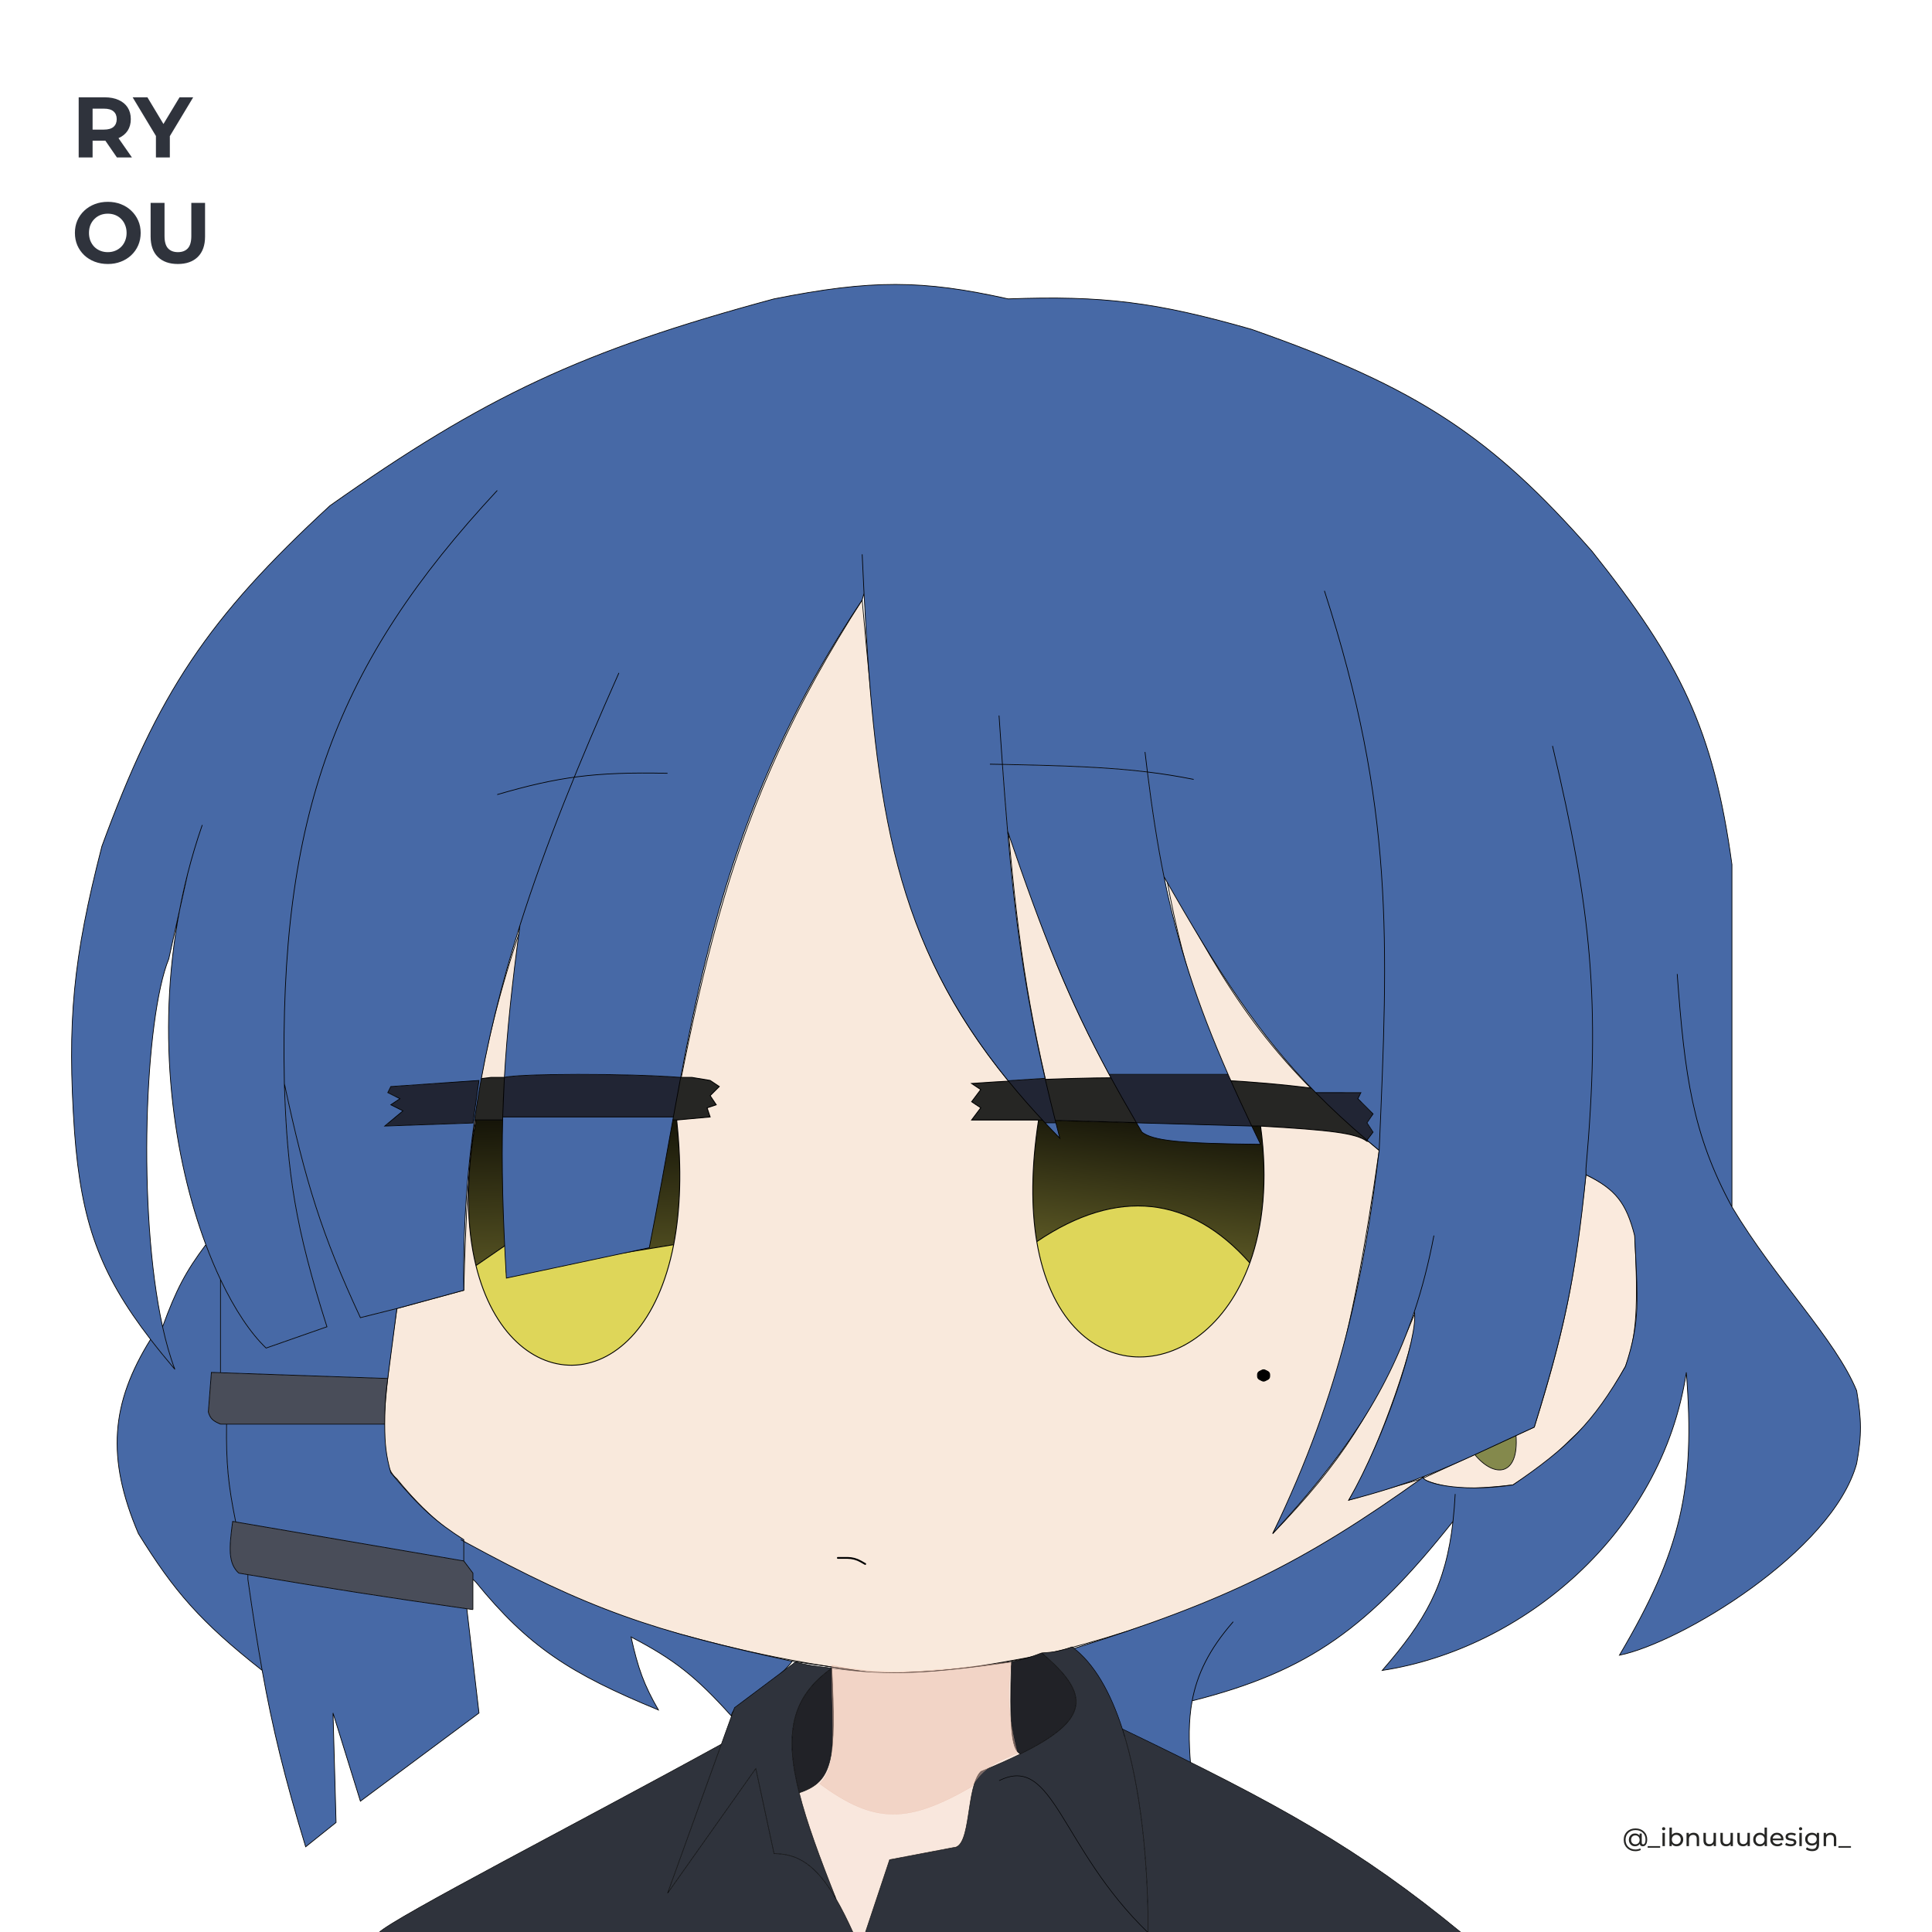 <svg width="1080" height="1080" viewBox="0 0 1080 1080" fill="none" xmlns="http://www.w3.org/2000/svg">
<rect x="0" y="0" width="1080" height="1080" fill="#808080" stroke="none"/>
<g clip-path="url(#clip0_303_38)">
<rect width="1080" height="1080" fill="white"/>
<path d="M43.984 88V54.4H58.528C61.536 54.4 64.128 54.896 66.304 55.888C68.48 56.848 70.16 58.24 71.344 60.064C72.528 61.888 73.12 64.064 73.12 66.592C73.12 69.088 72.528 71.248 71.344 73.072C70.16 74.864 68.48 76.24 66.304 77.2C64.128 78.16 61.536 78.64 58.528 78.64H48.304L51.76 75.232V88H43.984ZM65.344 88L56.944 75.808H65.248L73.744 88H65.344ZM51.76 76.096L48.304 72.448H58.096C60.496 72.448 62.288 71.936 63.472 70.912C64.656 69.856 65.248 68.416 65.248 66.592C65.248 64.736 64.656 63.296 63.472 62.272C62.288 61.248 60.496 60.736 58.096 60.736H48.304L51.76 57.04V76.096ZM87.164 88V74.272L88.94 78.976L74.156 54.4H82.412L93.74 73.264H88.988L100.364 54.4H107.996L93.212 78.976L94.94 74.272V88H87.164ZM60.304 147.576C57.648 147.576 55.184 147.144 52.912 146.28C50.672 145.416 48.72 144.2 47.056 142.632C45.424 141.064 44.144 139.224 43.216 137.112C42.32 135 41.872 132.696 41.872 130.2C41.872 127.704 42.32 125.4 43.216 123.288C44.144 121.176 45.44 119.336 47.104 117.768C48.768 116.2 50.72 114.984 52.96 114.12C55.2 113.256 57.632 112.824 60.256 112.824C62.912 112.824 65.344 113.256 67.552 114.12C69.792 114.984 71.728 116.2 73.36 117.768C75.024 119.336 76.32 121.176 77.248 123.288C78.176 125.368 78.64 127.672 78.64 130.2C78.64 132.696 78.176 135.016 77.248 137.16C76.32 139.272 75.024 141.112 73.36 142.68C71.728 144.216 69.792 145.416 67.552 146.28C65.344 147.144 62.928 147.576 60.304 147.576ZM60.256 140.952C61.76 140.952 63.136 140.696 64.384 140.184C65.664 139.672 66.784 138.936 67.744 137.976C68.704 137.016 69.44 135.88 69.952 134.568C70.496 133.256 70.768 131.8 70.768 130.2C70.768 128.6 70.496 127.144 69.952 125.832C69.44 124.52 68.704 123.384 67.744 122.424C66.816 121.464 65.712 120.728 64.432 120.216C63.152 119.704 61.76 119.448 60.256 119.448C58.752 119.448 57.36 119.704 56.08 120.216C54.832 120.728 53.728 121.464 52.768 122.424C51.808 123.384 51.056 124.52 50.512 125.832C50 127.144 49.744 128.6 49.744 130.2C49.744 131.768 50 133.224 50.512 134.568C51.056 135.88 51.792 137.016 52.72 137.976C53.68 138.936 54.8 139.672 56.08 140.184C57.36 140.696 58.752 140.952 60.256 140.952ZM99.412 147.576C94.644 147.576 90.916 146.248 88.228 143.592C85.54 140.936 84.196 137.144 84.196 132.216V113.4H91.972V131.928C91.972 135.128 92.628 137.432 93.94 138.84C95.252 140.248 97.092 140.952 99.46 140.952C101.828 140.952 103.668 140.248 104.98 138.84C106.292 137.432 106.948 135.128 106.948 131.928V113.4H114.628V132.216C114.628 137.144 113.284 140.936 110.596 143.592C107.908 146.248 104.18 147.576 99.412 147.576Z" fill="#2F333C"/>
<path fill-rule="evenodd" clip-rule="evenodd" d="M824.364 813.08C835.564 826.68 849.164 824.98 847.464 802.466L824.364 813.08Z" fill="#84894C"/>
<path d="M886.564 656.679C880.712 708.434 877.099 735.9 857.664 797.78L847.464 802.466C849.164 824.98 835.564 826.68 824.364 813.08L794.764 826.68C809.706 832.959 821.81 832.771 845.764 830.08C860.433 820.845 867.525 815.267 878.064 804.58C891.73 792.198 898.24 782.871 908.665 763.779C915.031 747.483 915.827 730.159 913.765 688.979C908.925 672.096 903.518 664.618 886.564 656.679Z" fill="#FAEADD"/>
<path d="M221.862 731.479C212.084 798.568 212.365 818.55 221.862 826.68C251.865 863.84 285.456 881.041 361.262 908.28C411.975 922.526 440.294 928.913 490.463 935.48C551.479 934.387 590.653 926.605 670.664 898.08C719.999 875.862 747.221 860.554 794.764 826.68L753.964 838.58C770.504 812.627 794.217 742.499 791.364 733.179C767.544 789.995 750.084 817.211 711.464 857.28C740.611 800.71 754.73 757.196 770.964 643.079C708.317 591.093 686.908 555.363 651.964 490.078C662.97 550.042 676.031 582.552 704.664 639.679C664.135 640.054 648.496 638.798 638.364 632.879C600.326 568.332 585.726 530.739 563.563 462.878C569.684 533.533 575.99 571.504 592.463 636.279C500.663 542.779 493.863 469.678 481.963 335.378C405.463 454.378 391.862 541.079 362.962 697.479L283.062 714.479C277.27 637.477 281.635 594.297 291.562 517.278C265.841 594.487 261.331 639.634 259.262 721.279L221.862 731.479Z" fill="#F9E9DC"/>
<path d="M794.764 826.68C747.221 860.554 719.999 875.862 670.664 898.08C590.653 926.605 551.479 934.387 490.463 935.48C440.294 928.913 411.975 922.526 361.262 908.28C285.456 881.041 251.865 863.84 221.862 826.68C212.365 818.55 212.084 798.568 221.862 731.479L259.262 721.279C261.331 639.634 265.841 594.487 291.562 517.278C281.635 594.297 277.27 637.477 283.062 714.479L362.962 697.479C391.862 541.079 405.463 454.378 481.963 335.378C493.863 469.678 500.663 542.779 592.463 636.279C575.99 571.504 569.684 533.533 563.563 462.878C585.726 530.739 600.326 568.332 638.364 632.879C648.496 638.798 664.135 640.054 704.664 639.679C676.031 582.552 662.97 550.042 651.964 490.078C686.908 555.363 708.317 591.093 770.964 643.079C754.73 757.196 740.611 800.71 711.464 857.28C750.084 817.211 767.544 789.995 791.364 733.179C794.217 742.499 770.504 812.627 753.964 838.58L794.764 826.68ZM794.764 826.68C809.706 832.959 821.81 832.771 845.764 830.08C860.433 820.845 867.525 815.267 878.064 804.58C891.73 792.198 898.24 782.871 908.665 763.779C915.031 747.483 915.827 730.159 913.765 688.979C908.925 672.096 903.518 664.618 886.564 656.679C880.712 708.434 877.099 735.9 857.664 797.78L847.464 802.466M794.764 826.68L824.364 813.08M824.364 813.08C835.564 826.68 849.164 824.98 847.464 802.466M824.364 813.08L847.464 802.466" stroke="black" stroke-width="0.4"/>
<path d="M378.262 626.079H266.062C260.047 659.001 260.87 686.206 266.062 707.462L283.062 695.779V711.079L376.584 695.779C380.277 676.714 381.229 653.517 378.262 626.079Z" fill="url(#paint0_linear_303_38)"/>
<path d="M283.062 695.779L266.062 707.462C284.696 783.758 359.607 783.417 376.584 695.779L283.062 711.079V695.779Z" fill="#DED659"/>
<path d="M266.062 626.079H378.262L396.962 624.379L395.262 619.279L400.362 617.579L396.962 612.479L402.062 607.379L396.962 603.979L386.762 602.279H352.762H274.562L233.762 607.379L220.162 609.079L221.862 614.179L216.762 617.579L221.862 619.279L215.062 627.779L266.062 626.079Z" fill="url(#paint1_linear_303_38)"/>
<path d="M378.262 626.079H266.062M378.262 626.079C381.229 653.517 380.277 676.714 376.584 695.779M378.262 626.079L396.962 624.379L395.262 619.279L400.362 617.579L396.962 612.479L402.062 607.379L396.962 603.979L386.762 602.279H352.762H274.562L233.762 607.379L220.162 609.079L221.862 614.179L216.762 617.579L221.862 619.279L215.062 627.779L266.062 626.079M266.062 626.079C260.047 659.001 260.87 686.206 266.062 707.462M266.062 707.462L283.062 695.779V711.079L376.584 695.779M266.062 707.462C284.696 783.758 359.607 783.417 376.584 695.779" stroke="black" stroke-width="0.5"/>
<path d="M579.573 694.079C593.92 779.453 673.099 776.56 698.648 705.979C665.563 668.579 624.763 663.479 579.573 694.079Z" fill="#DED659"/>
<path d="M704.663 629.479L580.563 626.079C576.4 653.015 576.47 675.612 579.573 694.079C624.763 663.479 665.563 668.579 698.648 705.979C705.94 685.834 708.864 660.174 704.663 629.479Z" fill="url(#paint2_linear_303_38)"/>
<path d="M580.563 626.079L704.663 629.479C743.076 631.672 758.059 633.388 764.163 637.979H772.664L760.763 629.479L767.564 622.679L760.763 617.579V612.479C694.463 600.579 614.563 600.579 543.163 605.679L548.263 609.079L543.163 615.879L548.263 619.279L543.163 626.079H580.563Z" fill="#262624"/>
<path d="M702.963 768.416C702.963 767.658 703.391 766.965 704.069 766.627L705.469 765.927C706.032 765.645 706.695 765.645 707.258 765.927L708.658 766.627C709.335 766.965 709.763 767.658 709.763 768.416V769.343C709.763 770.101 709.335 770.793 708.658 771.132L707.258 771.832C706.695 772.114 706.032 772.114 705.469 771.832L704.069 771.132C703.391 770.793 702.963 770.101 702.963 769.343V768.416Z" fill="black"/>
<path d="M580.563 626.079L704.663 629.479M580.563 626.079C576.4 653.015 576.47 675.612 579.573 694.079M580.563 626.079H543.163L548.263 619.279L543.163 615.879L548.263 609.079L543.163 605.679C614.563 600.579 694.463 600.579 760.763 612.479V617.579L767.564 622.679L760.763 629.479L772.664 637.979H764.163C758.059 633.388 743.076 631.672 704.663 629.479M704.663 629.479C708.864 660.174 705.94 685.834 698.648 705.979M579.573 694.079C593.92 779.453 673.099 776.56 698.648 705.979M579.573 694.079C624.763 663.479 665.563 668.579 698.648 705.979M704.069 771.132L705.469 771.832C706.032 772.114 706.695 772.114 707.258 771.832L708.658 771.132C709.335 770.793 709.763 770.101 709.763 769.343V768.416C709.763 767.658 709.335 766.965 708.658 766.627L707.258 765.927C706.695 765.645 706.032 765.645 705.469 765.927L704.069 766.627C703.391 766.965 702.963 767.658 702.963 768.416V769.343C702.963 770.101 703.391 770.793 704.069 771.132Z" stroke="black" stroke-width="0.5"/>
<path d="M468.363 870.88H473.729C476.34 870.88 478.905 871.561 481.171 872.856L483.663 874.28" stroke="black" stroke-linecap="round"/>
<path d="M408.863 959.28C408.863 952.48 432.663 942.28 442.863 928.68C365.285 911.815 329.534 899.97 259.262 861.609V872.58L264.362 879.38V882.78L266.062 884.48C295.287 920.367 318.367 935.437 368.062 955.88C359.972 941.825 356.704 932.818 352.762 915.08C377.017 927.691 389.258 937.453 408.863 959.28Z" fill="#4769A6"/>
<path d="M264.362 879.38L259.262 872.58L131.761 850.771L130.061 850.48C128.059 865.237 127.433 873.793 133.461 879.38L138.561 880.236C184.069 887.865 212.053 892.318 260.962 899.296L264.362 899.78V882.78V879.38Z" fill="#494D59"/>
<path d="M267.762 957.58L260.962 899.296C212.053 892.318 184.069 887.865 138.561 880.236V882.78C141.286 901.987 143.81 918.423 146.557 933.78C152.346 966.152 159.126 993.732 170.862 1032.38L187.862 1018.78L186.162 957.58L201.462 1006.88L267.762 957.58Z" fill="#4769A6"/>
<path d="M133.461 879.38C127.433 873.793 128.059 865.237 130.061 850.48L131.761 850.771C127.498 829.749 126.367 817.79 126.661 796.08H123.261C119.12 794.37 117.47 792.983 116.461 789.279L118.161 767.179L123.261 767.355V715.263C120.405 709.231 117.656 702.719 115.064 695.779C103.82 710.801 98.488 720.869 90.886 741.679C92.827 750.514 95.111 758.547 97.761 765.479C92.817 759.651 88.296 754.097 84.161 748.725C62.061 784.179 59.264 814.873 77.361 857.28C97.333 889.586 111.943 906.523 146.557 933.78C143.81 918.423 141.286 901.987 138.561 882.78V880.236L133.461 879.38Z" fill="#4769A6"/>
<path d="M215.062 796.08C215.105 785.843 215.431 780.238 216.762 770.579L123.261 767.355L118.161 767.179L116.461 789.279C117.47 792.983 119.12 794.37 123.261 796.08H126.661H215.062Z" fill="#494D59"/>
<path d="M131.761 850.771L259.262 872.58V861.609V860.68C244.091 850.911 235.462 843.68 218.462 823.28C215.741 813.427 215.12 807.403 215.062 796.08H126.661C126.367 817.79 127.498 829.749 131.761 850.771Z" fill="#4769A6"/>
<path d="M182.762 741.679L148.761 753.579C140.159 745.368 131.286 732.209 123.261 715.263V767.355L216.762 770.579L221.862 731.479L201.462 736.579C179.879 690.066 170.82 661.178 158.961 605.679C160.522 656.519 165.148 686.125 182.762 741.679Z" fill="#4769A6"/>
<path d="M376.425 624.379C377.763 617.002 379.116 609.636 380.506 602.279C351.039 599.916 289.642 600.094 281.961 602.279L281.034 624.379H328.962H376.425Z" fill="#212534"/>
<path d="M215.062 629.479L225.262 620.979L218.462 617.579L223.562 614.179L216.762 610.779L218.462 607.379L267.762 603.979L264.362 627.779L215.062 629.479Z" fill="#212534"/>
<path d="M686.504 600.579H620.016C624.711 609.261 629.761 618.2 635.293 627.658L699.75 629.479C694.935 619.372 690.535 609.783 686.504 600.579Z" fill="#212534"/>
<path d="M584.185 627.658H590.241C588.048 619.037 586.036 610.777 584.185 602.783L563.563 604.124C569.899 611.914 576.757 619.741 584.185 627.658Z" fill="#212534"/>
<path d="M760.764 610.779H735.48C744.167 619.609 753.601 628.342 764.164 637.362L767.564 632.879L764.164 627.658L767.564 622.679L764.164 619.279L759.064 614.179L760.764 610.779Z" fill="#212534"/>
<path fill-rule="evenodd" clip-rule="evenodd" d="M665.564 986.48C664.493 973.491 664.344 961.919 666.421 950.78C732.202 934.19 765.241 909.585 812.224 850.494C808.196 886.229 796.868 905.837 772.664 933.78C850.864 921.88 929.065 857.28 942.665 767.179C947.765 831.78 939.72 866.962 905.265 925.28C939.265 918.48 1024.26 867.48 1037.87 818.18C1040.84 802.246 1040.58 793.313 1037.87 777.379C1025.97 748.479 992.74 715.712 968.165 674.653V483.278C957.844 407.625 939.141 369.856 889.964 308.178C834.118 244.515 793.096 216.796 699.564 184.077C646.111 168.776 616.336 165.15 563.563 167.077C515.808 156.423 487.22 156.193 432.663 167.077C325.613 195.976 271.313 221.345 184.462 282.677C116.137 345.628 88.32 387.368 56.961 473.078C40.81 535.89 37.443 570.878 41.661 632.879C45.443 683.188 55.588 711.608 84.161 748.725C88.296 754.097 92.817 759.651 97.761 765.479C95.111 758.547 92.827 750.514 90.886 741.679C76.648 676.857 80.896 568.893 94.361 535.978L100.397 508.75C101.682 501.984 103.182 495.188 104.912 488.378L100.397 508.75C86.866 579.998 97.23 648.018 115.064 695.779C117.656 702.719 120.405 709.231 123.261 715.263C131.286 732.209 140.159 745.368 148.761 753.579L182.762 741.679C165.148 686.125 160.522 656.519 158.961 605.679C170.82 661.178 179.879 690.066 201.462 736.579L221.862 731.479L259.262 721.279C258.255 647.745 269.782 583.163 290.66 517.278C286.242 550.051 283.419 576.683 281.961 602.279C289.642 600.094 351.039 599.916 380.506 602.279C396.852 515.749 418.375 430.136 481.963 335.378L482.994 331.57C489.123 452.519 500.369 526.432 563.563 604.124L584.185 602.783C572.883 553.976 567.554 515.083 563.251 464.578C562.253 452.867 561.31 440.531 560.361 427.303C596.666 427.982 620.311 428.963 641.406 431.531C644.07 452.899 647.003 471.969 650.676 490.078C681.587 544.382 703.463 578.236 735.48 610.779H760.764L759.064 614.179L764.164 619.279L767.564 622.679L764.164 627.658L767.564 632.879L764.164 637.362C766.38 639.254 768.645 641.158 770.964 643.079C762.464 712.779 750.406 776.411 711.464 857.28C748.752 816.734 774.651 781.162 790.641 733.179C793.064 746.779 774.364 802.88 753.964 838.58C770.727 834.281 784.024 829.95 796.464 825.143C815.701 817.709 832.887 809.136 857.664 797.78C873.923 745.398 880.808 714.809 886.564 656.679C903.18 664.876 909.037 672.405 913.765 690.679C915.465 726.379 917.082 738.152 908.665 763.779C890.51 795.521 876.076 809.434 845.764 830.08C814.357 834.791 794.326 828.312 795.685 825.702C728.281 874.002 685.068 895.079 599.263 921.88C614.701 936.356 620.878 947.947 626.463 969.48L665.564 986.48ZM225.262 620.979L215.062 629.479L264.362 627.779L267.762 603.979L218.462 607.379L216.762 610.779L223.562 614.179L218.462 617.579L225.262 620.979Z" fill="#4769A6"/>
<path d="M563.251 464.578C583.221 523.361 597.553 559.042 620.016 600.579H686.504C668.795 560.146 658.189 527.124 650.676 490.078C647.003 471.969 644.07 452.899 641.406 431.531C620.311 428.963 596.666 427.982 560.361 427.303C561.31 440.531 562.253 452.867 563.251 464.578Z" fill="#4769A6"/>
<path d="M283.062 714.479L362.962 697.479C367.823 672.83 372.045 648.536 376.425 624.379H328.962H281.034C280.295 651.77 281.067 679.676 283.062 714.479Z" fill="#4769A6"/>
<path d="M638.363 632.879C644.702 637.658 658.667 639.205 704.664 639.679C702.979 636.219 701.342 632.821 699.75 629.479L635.293 627.658C636.3 629.381 637.324 631.12 638.363 632.879Z" fill="#4769A6"/>
<path d="M592.463 636.279C591.702 633.364 590.962 630.492 590.241 627.658H584.185C586.869 630.519 589.628 633.392 592.463 636.279Z" fill="#4769A6"/>
<path d="M689.364 906.58C675.81 922.07 669.168 936.045 666.421 950.78M666.421 950.78C664.344 961.919 664.493 973.491 665.564 986.48L626.463 969.48C620.878 947.947 614.701 936.356 599.263 921.88M666.421 950.78C732.202 934.19 765.241 909.585 812.224 850.494M812.235 850.48C812.231 850.485 812.228 850.489 812.224 850.494M813.464 835.18C813.173 840.614 812.764 845.699 812.224 850.494M937.565 544.479C941.753 601.719 946.212 634.161 968.165 674.653M968.165 674.653V483.278C957.844 407.625 939.141 369.856 889.964 308.178C834.118 244.515 793.096 216.796 699.564 184.077C646.111 168.776 616.336 165.15 563.563 167.077C515.808 156.423 487.22 156.193 432.663 167.077C325.613 195.976 271.313 221.345 184.462 282.677C116.137 345.628 88.32 387.368 56.961 473.078C40.81 535.89 37.443 570.878 41.661 632.879C45.443 683.188 55.588 711.608 84.161 748.725M968.165 674.653C992.74 715.712 1025.97 748.479 1037.87 777.379C1040.58 793.313 1040.84 802.246 1037.87 818.18C1024.26 867.48 939.265 918.48 905.265 925.28C939.72 866.962 947.765 831.78 942.665 767.179C929.065 857.28 850.864 921.88 772.664 933.78C796.868 905.837 808.196 886.229 812.224 850.494M113.061 461.178C109.917 470.248 107.212 479.326 104.912 488.378M104.912 488.378C103.182 495.188 101.682 501.984 100.397 508.75M104.912 488.378L100.397 508.75M158.961 605.679C160.522 656.519 165.148 686.125 182.762 741.679L148.761 753.579C140.159 745.368 131.286 732.209 123.261 715.263M158.961 605.679C170.82 661.178 179.879 690.066 201.462 736.579L221.862 731.479M158.961 605.679C155.886 455.519 187.862 371.078 277.962 274.177M221.862 731.479L259.262 721.279C258.255 647.745 269.782 583.163 290.66 517.278M221.862 731.479L216.762 770.579M345.962 376.178C323.796 426.051 305.017 471.973 290.66 517.278M290.66 517.278C286.242 550.051 283.419 576.683 281.961 602.279M481.963 335.378L482.994 331.57M481.963 335.378C412.968 438.193 393.495 530.244 376.425 624.379M481.963 335.378C418.375 430.136 396.852 515.749 380.506 602.279M481.963 309.878C482.295 317.276 482.636 324.503 482.994 331.57M558.463 399.978C559.11 409.523 559.737 418.606 560.361 427.303M553.363 427.178C555.747 427.219 558.079 427.26 560.361 427.303M667.264 435.678C658.598 433.956 650.225 432.605 641.406 431.531M563.251 464.578C583.221 523.361 597.553 559.042 620.016 600.579M563.251 464.578C567.554 515.083 572.883 553.976 584.185 602.783M563.251 464.578C562.253 452.867 561.31 440.531 560.361 427.303M640.063 420.378C640.505 424.167 640.952 427.883 641.406 431.531M650.676 490.078C658.189 527.124 668.795 560.146 686.504 600.579M650.676 490.078C681.587 544.382 703.463 578.236 735.48 610.779M650.676 490.078C647.003 471.969 644.07 452.899 641.406 431.531M770.964 643.079C768.645 641.158 766.38 639.254 764.164 637.362M770.964 643.079C762.464 712.779 750.406 776.411 711.464 857.28C748.752 816.734 774.651 781.162 790.641 733.179M770.964 643.079C776.064 525.778 779.464 450.978 740.364 330.278M620.016 600.579H686.504M620.016 600.579C624.711 609.261 629.761 618.2 635.293 627.658M686.504 600.579C690.535 609.783 694.935 619.372 699.75 629.479M699.75 629.479C701.342 632.821 702.979 636.219 704.664 639.679C658.667 639.205 644.702 637.658 638.363 632.879C637.324 631.12 636.3 629.381 635.293 627.658M699.75 629.479L635.293 627.658M590.241 627.658C590.962 630.492 591.702 633.364 592.463 636.279C589.628 633.392 586.869 630.519 584.185 627.658M590.241 627.658H584.185M590.241 627.658C588.048 619.037 586.036 610.777 584.185 602.783M584.185 627.658C576.757 619.741 569.899 611.914 563.563 604.124M563.563 604.124L584.185 602.783M563.563 604.124C500.369 526.432 489.123 452.519 482.994 331.57M735.48 610.779H760.764L759.064 614.179L764.164 619.279L767.564 622.679L764.164 627.658L767.564 632.879L764.164 637.362M735.48 610.779C744.167 619.609 753.601 628.342 764.164 637.362M801.564 690.679C798.644 706.011 795.013 720.059 790.641 733.179M790.641 733.179C793.064 746.779 774.364 802.88 753.964 838.58C770.727 834.281 784.024 829.95 796.464 825.143M886.564 656.679C880.808 714.809 873.923 745.398 857.664 797.78C832.887 809.136 815.701 817.709 796.464 825.143M886.564 656.679C903.18 664.876 909.037 672.405 913.765 690.679C915.465 726.379 917.082 738.152 908.665 763.779C890.51 795.521 876.076 809.434 845.764 830.08C814.357 834.791 794.326 828.312 795.685 825.702M886.564 656.679V653.279C894.826 560.238 889.557 508.556 867.864 416.978M442.863 928.68C432.663 942.28 408.863 952.48 408.863 959.28C389.258 937.453 377.017 927.691 352.762 915.08C356.704 932.818 359.972 941.825 368.062 955.88C318.367 935.437 295.287 920.367 266.062 884.48L264.362 882.78M442.863 928.68L490.463 935.48C536.163 935.255 562.971 928.659 599.263 921.88M442.863 928.68C365.285 911.815 329.534 899.97 259.262 861.609M259.262 872.58L264.362 879.38V882.78M259.262 872.58L131.761 850.771M259.262 872.58V861.609M264.362 899.78V882.78M264.362 899.78C263.217 899.617 262.084 899.456 260.962 899.296M264.362 899.78L260.962 899.296M133.461 879.38C127.433 873.793 128.059 865.237 130.061 850.48L131.761 850.771M133.461 879.38C135.186 879.67 136.886 879.955 138.561 880.236M133.461 879.38L138.561 880.236M260.962 899.296L267.762 957.58L201.462 1006.88L186.162 957.58L187.862 1018.78L170.862 1032.38C159.126 993.732 152.346 966.152 146.557 933.78M260.962 899.296C212.053 892.318 184.069 887.865 138.561 880.236M84.161 748.725C88.296 754.097 92.817 759.651 97.761 765.479C95.111 758.547 92.827 750.514 90.886 741.679M84.161 748.725C62.061 784.179 59.264 814.873 77.361 857.28C97.333 889.586 111.943 906.523 146.557 933.78M146.557 933.78C143.81 918.423 141.286 901.987 138.561 882.78V880.236M126.661 796.08C126.367 817.79 127.498 829.749 131.761 850.771M126.661 796.08H123.261M126.661 796.08H215.062M216.762 770.579C215.431 780.238 215.105 785.843 215.062 796.08M216.762 770.579L123.261 767.355M215.062 796.08H123.261M215.062 796.08C215.12 807.403 215.741 813.427 218.462 823.28C235.462 843.68 244.091 850.911 259.262 860.68V861.609M123.261 796.08C119.12 794.37 117.47 792.983 116.461 789.279L118.161 767.179L123.261 767.355M123.261 767.355V715.263M123.261 715.263C120.405 709.231 117.656 702.719 115.064 695.779M277.962 444.178C312.104 434.197 332.844 431.408 373.162 432.278M599.263 921.88C685.068 895.079 728.281 874.002 795.685 825.702M257.562 860.68C258.131 860.991 258.697 861.301 259.262 861.609M90.886 741.679C76.648 676.857 80.896 568.893 94.361 535.978L100.397 508.75M90.886 741.679C98.488 720.869 103.82 710.801 115.064 695.779M115.064 695.779C97.23 648.018 86.866 579.998 100.397 508.75M796.464 825.143C796.204 825.329 795.944 825.516 795.685 825.702M796.464 825.143C796.055 825.297 795.797 825.486 795.685 825.702M281.034 624.379C280.295 651.77 281.067 679.676 283.062 714.479L362.962 697.479C367.823 672.83 372.045 648.536 376.425 624.379M281.034 624.379C281.232 617.016 281.539 609.691 281.961 602.279M281.034 624.379C281.995 624.379 304.395 624.379 328.962 624.379M281.034 624.379L281.961 602.279M281.034 624.379H328.962M376.425 624.379C363.75 624.379 345.844 624.379 328.962 624.379M376.425 624.379L380.506 602.279M376.425 624.379C377.763 617.002 379.116 609.636 380.506 602.279M376.425 624.379H328.962M281.961 602.279C289.642 600.094 351.039 599.916 380.506 602.279M560.361 427.303C596.666 427.982 620.311 428.963 641.406 431.531M215.062 629.479L225.262 620.979L218.462 617.579L223.562 614.179L216.762 610.779L218.462 607.379L267.762 603.979L264.362 627.779L215.062 629.479Z" stroke="black" stroke-width="0.4"/>
<path d="M422.502 988.603L373.201 1058.3L403.244 975.003C324.819 1018.14 220.201 1071.9 211.701 1080.4H476.902C473.626 1073.12 470.506 1066.93 467.458 1061.7C456.272 1042.5 446.062 1036.2 432.702 1036.2L422.502 988.603Z" fill="#2F333C"/>
<path d="M582.302 924.003C610.304 947.482 608.974 961.513 570.402 980.477C564.055 983.598 556.701 986.852 548.302 990.303C539.802 998.803 543.202 1032.8 533.002 1032.8L497.302 1039.6L483.702 1080.4H641.802C641.802 1041.67 637.935 999.077 627.423 966.503C620.863 946.174 611.714 929.749 599.302 920.603C593.122 922.97 589.324 923.541 582.302 924.003Z" fill="#2F333C"/>
<path d="M444.602 929.103L410.601 954.603L403.244 975.003L373.201 1058.3L422.502 988.603L432.702 1036.2C446.062 1036.2 456.272 1042.5 467.458 1061.7C458.091 1038.14 450.915 1018.63 446.76 1002.2C438.419 969.217 442.259 948.635 465.002 932.503C455.114 931.394 450.421 930.674 444.602 929.103Z" fill="#2F333C"/>
<path d="M465.002 932.503C442.259 948.635 438.419 969.217 446.76 1002.2C465.824 995.874 467.458 983.503 465.002 932.503Z" fill="#212227"/>
<path d="M570.402 980.477C608.974 961.513 610.304 947.482 582.302 924.003C574.679 926.883 571.177 927.8 565.302 929.103C564.536 962.513 564.805 977.863 570.402 980.477Z" fill="#212227"/>
<path d="M533.002 1032.8C543.202 1032.8 539.802 998.803 548.302 990.303C556.701 986.852 564.055 983.598 570.402 980.477C564.805 977.863 564.536 962.513 565.302 929.103C520.803 935.376 497.868 937.026 465.002 932.503C467.458 983.503 465.824 995.874 446.76 1002.2C450.915 1018.63 458.091 1038.14 467.458 1061.7C470.506 1066.93 473.626 1073.12 476.902 1080.4H483.702L497.302 1039.6L533.002 1032.8Z" fill="#F9E7DD"/>
<path d="M627.423 966.503C637.935 999.077 641.802 1041.67 641.802 1080.4H816.903C759.698 1033.37 715.521 1008.84 627.423 966.503Z" fill="#2F333C"/>
<path d="M476.902 1080.4H483.702M476.902 1080.4H211.701M476.902 1080.4C473.626 1073.12 470.506 1066.93 467.458 1061.7M403.244 975.003L410.601 954.603L444.602 929.103C450.421 930.674 455.114 931.394 465.002 932.503M403.244 975.003L373.201 1058.3L422.502 988.603L432.702 1036.2C446.062 1036.2 456.272 1042.5 467.458 1061.7M403.244 975.003C324.819 1018.14 220.201 1071.9 211.701 1080.4M211.701 1080.4H816.903M582.302 924.003C589.324 923.541 593.122 922.97 599.302 920.603C611.714 929.749 620.863 946.174 627.423 966.503M582.302 924.003C610.304 947.482 608.974 961.513 570.402 980.477M582.302 924.003C574.679 926.883 571.177 927.8 565.302 929.103M483.702 1080.4L497.302 1039.6L533.002 1032.8C543.202 1032.8 539.802 998.803 548.302 990.303C556.701 986.852 564.055 983.598 570.402 980.477M483.702 1080.4H641.802M558.502 995.403C589.102 980.103 592.502 1032.8 641.802 1080.4M641.802 1080.4C641.802 1041.67 637.935 999.077 627.423 966.503M641.802 1080.4H816.903M627.423 966.503C715.521 1008.84 759.698 1033.37 816.903 1080.4M465.002 932.503C442.259 948.635 438.419 969.217 446.76 1002.2M465.002 932.503C467.458 983.503 465.824 995.874 446.76 1002.2M465.002 932.503C497.868 937.026 520.803 935.376 565.302 929.103M467.458 1061.7C458.091 1038.14 450.915 1018.63 446.76 1002.2M565.302 929.103C564.536 962.513 564.805 977.863 570.402 980.477" stroke="black" stroke-width="0.3"/>
<path d="M458.202 997.103C489.074 1019.98 507.809 1019.17 543.202 998.803C549.507 988.069 557.219 984.895 568.702 980.103C564.956 964.597 562.148 951.51 565.302 929.103C518.918 934.256 495.11 937.276 465.002 930.803C465.002 969.903 468.402 986.903 458.202 997.103Z" fill="#E7B7A3" fill-opacity="0.41" stroke="#E7B7A3" stroke-width="0.1"/>
<path d="M914.224 1034.83C913.253 1034.83 912.367 1034.67 911.564 1034.35C910.761 1034.03 910.071 1033.59 909.492 1033.02C908.913 1032.45 908.465 1031.78 908.148 1031.01C907.831 1030.22 907.672 1029.37 907.672 1028.44C907.672 1027.52 907.831 1026.67 908.148 1025.9C908.465 1025.12 908.913 1024.45 909.492 1023.88C910.08 1023.31 910.78 1022.87 911.592 1022.56C912.404 1022.26 913.3 1022.1 914.28 1022.1C915.241 1022.1 916.119 1022.25 916.912 1022.55C917.705 1022.85 918.391 1023.27 918.97 1023.82C919.558 1024.37 920.011 1025.01 920.328 1025.77C920.645 1026.52 920.804 1027.34 920.804 1028.25C920.804 1029.04 920.706 1029.72 920.51 1030.29C920.314 1030.86 920.029 1031.3 919.656 1031.62C919.292 1031.93 918.844 1032.08 918.312 1032.08C917.789 1032.08 917.369 1031.93 917.052 1031.61C916.744 1031.29 916.59 1030.84 916.59 1030.25V1029.3L916.66 1028.44L916.534 1026.83V1024.97H917.752V1030.01C917.752 1030.39 917.827 1030.65 917.976 1030.8C918.135 1030.95 918.326 1031.02 918.55 1031.02C918.821 1031.02 919.054 1030.91 919.25 1030.7C919.455 1030.48 919.605 1030.17 919.698 1029.76C919.801 1029.34 919.852 1028.84 919.852 1028.26C919.852 1027.48 919.717 1026.77 919.446 1026.13C919.185 1025.49 918.802 1024.93 918.298 1024.47C917.803 1024 917.215 1023.65 916.534 1023.4C915.862 1023.15 915.111 1023.03 914.28 1023.03C913.449 1023.03 912.689 1023.16 911.998 1023.43C911.317 1023.69 910.729 1024.07 910.234 1024.55C909.739 1025.03 909.357 1025.6 909.086 1026.26C908.825 1026.92 908.694 1027.65 908.694 1028.44C908.694 1029.25 908.825 1029.98 909.086 1030.66C909.347 1031.32 909.721 1031.89 910.206 1032.36C910.701 1032.85 911.284 1033.22 911.956 1033.48C912.637 1033.75 913.393 1033.89 914.224 1033.89C914.653 1033.89 915.106 1033.84 915.582 1033.74C916.058 1033.64 916.506 1033.49 916.926 1033.27L917.234 1034.17C916.805 1034.38 916.319 1034.55 915.778 1034.66C915.237 1034.77 914.719 1034.83 914.224 1034.83ZM913.972 1032.08C913.309 1032.08 912.721 1031.93 912.208 1031.62C911.695 1031.3 911.289 1030.88 910.99 1030.33C910.691 1029.79 910.542 1029.18 910.542 1028.49C910.542 1027.79 910.691 1027.17 910.99 1026.64C911.289 1026.1 911.695 1025.68 912.208 1025.38C912.721 1025.07 913.309 1024.92 913.972 1024.92C914.616 1024.92 915.181 1025.06 915.666 1025.34C916.151 1025.61 916.529 1026.01 916.8 1026.54C917.08 1027.07 917.22 1027.72 917.22 1028.49C917.22 1029.25 917.085 1029.9 916.814 1030.43C916.543 1030.96 916.165 1031.37 915.68 1031.66C915.195 1031.94 914.625 1032.08 913.972 1032.08ZM914.168 1030.99C914.625 1030.99 915.031 1030.89 915.386 1030.7C915.75 1030.49 916.035 1030.2 916.24 1029.83C916.455 1029.45 916.562 1029 916.562 1028.49C916.562 1027.96 916.455 1027.52 916.24 1027.14C916.035 1026.77 915.75 1026.48 915.386 1026.29C915.031 1026.09 914.625 1025.99 914.168 1025.99C913.701 1025.99 913.286 1026.1 912.922 1026.3C912.567 1026.5 912.287 1026.78 912.082 1027.16C911.886 1027.53 911.788 1027.97 911.788 1028.49C911.788 1028.99 911.886 1029.43 912.082 1029.8C912.287 1030.18 912.567 1030.47 912.922 1030.68C913.286 1030.89 913.701 1030.99 914.168 1030.99ZM921.055 1032.87V1032H928.055V1032.87H921.055ZM929.329 1032V1024.58H930.673V1032H929.329ZM930.001 1023.15C929.739 1023.15 929.52 1023.07 929.343 1022.9C929.175 1022.73 929.091 1022.53 929.091 1022.28C929.091 1022.03 929.175 1021.82 929.343 1021.65C929.52 1021.49 929.739 1021.4 930.001 1021.4C930.262 1021.4 930.477 1021.49 930.645 1021.65C930.822 1021.81 930.911 1022.01 930.911 1022.26C930.911 1022.51 930.827 1022.72 930.659 1022.9C930.491 1023.07 930.271 1023.15 930.001 1023.15ZM937.173 1032.08C936.538 1032.08 935.964 1031.94 935.451 1031.66C934.947 1031.37 934.546 1030.95 934.247 1030.39C933.958 1029.83 933.813 1029.13 933.813 1028.29C933.813 1027.45 933.962 1026.75 934.261 1026.19C934.569 1025.63 934.975 1025.21 935.479 1024.93C935.992 1024.65 936.557 1024.51 937.173 1024.51C937.901 1024.51 938.545 1024.67 939.105 1024.99C939.665 1025.3 940.108 1025.75 940.435 1026.32C940.762 1026.88 940.925 1027.53 940.925 1028.29C940.925 1029.05 940.762 1029.71 940.435 1030.28C940.108 1030.85 939.665 1031.29 939.105 1031.61C938.545 1031.93 937.901 1032.08 937.173 1032.08ZM933.239 1032V1021.61H934.583V1026.55L934.443 1028.28L934.527 1030V1032H933.239ZM937.061 1030.91C937.537 1030.91 937.962 1030.8 938.335 1030.59C938.718 1030.37 939.016 1030.07 939.231 1029.68C939.455 1029.27 939.567 1028.81 939.567 1028.29C939.567 1027.76 939.455 1027.3 939.231 1026.92C939.016 1026.53 938.718 1026.22 938.335 1026.01C937.962 1025.79 937.537 1025.69 937.061 1025.69C936.594 1025.69 936.17 1025.79 935.787 1026.01C935.414 1026.22 935.115 1026.53 934.891 1026.92C934.676 1027.3 934.569 1027.76 934.569 1028.29C934.569 1028.81 934.676 1029.27 934.891 1029.68C935.115 1030.07 935.414 1030.37 935.787 1030.59C936.17 1030.8 936.594 1030.91 937.061 1030.91ZM946.744 1024.51C947.35 1024.51 947.882 1024.63 948.34 1024.86C948.806 1025.09 949.17 1025.45 949.432 1025.92C949.693 1026.4 949.824 1027 949.824 1027.73V1032H948.48V1027.88C948.48 1027.17 948.302 1026.62 947.948 1026.26C947.602 1025.9 947.112 1025.71 946.478 1025.71C946.002 1025.71 945.586 1025.81 945.232 1025.99C944.877 1026.18 944.602 1026.46 944.406 1026.82C944.219 1027.18 944.126 1027.64 944.126 1028.18V1032H942.782V1024.58H944.07V1026.58L943.86 1026.05C944.102 1025.56 944.476 1025.19 944.98 1024.92C945.484 1024.65 946.072 1024.51 946.744 1024.51ZM955.433 1032.08C954.798 1032.08 954.238 1031.97 953.753 1031.73C953.277 1031.5 952.904 1031.15 952.633 1030.67C952.372 1030.18 952.241 1029.58 952.241 1028.85V1024.58H953.585V1028.7C953.585 1029.42 953.758 1029.97 954.103 1030.33C954.458 1030.7 954.952 1030.88 955.587 1030.88C956.054 1030.88 956.46 1030.79 956.805 1030.6C957.15 1030.4 957.416 1030.12 957.603 1029.76C957.79 1029.39 957.883 1028.94 957.883 1028.42V1024.58H959.227V1032H957.953V1030L958.163 1030.53C957.92 1031.02 957.556 1031.41 957.071 1031.68C956.586 1031.95 956.04 1032.08 955.433 1032.08ZM964.908 1032.08C964.273 1032.08 963.713 1031.97 963.228 1031.73C962.752 1031.5 962.378 1031.15 962.108 1030.67C961.846 1030.18 961.716 1029.58 961.716 1028.85V1024.58H963.06V1028.7C963.06 1029.42 963.232 1029.97 963.578 1030.33C963.932 1030.7 964.427 1030.88 965.062 1030.88C965.528 1030.88 965.934 1030.79 966.28 1030.6C966.625 1030.4 966.891 1030.12 967.078 1029.76C967.264 1029.39 967.358 1028.94 967.358 1028.42V1024.58H968.702V1032H967.428V1030L967.638 1030.53C967.395 1031.02 967.031 1031.41 966.546 1031.68C966.06 1031.95 965.514 1032.08 964.908 1032.08ZM974.382 1032.08C973.748 1032.08 973.188 1031.97 972.702 1031.73C972.226 1031.5 971.853 1031.15 971.582 1030.67C971.321 1030.18 971.19 1029.58 971.19 1028.85V1024.58H972.534V1028.7C972.534 1029.42 972.707 1029.97 973.052 1030.33C973.407 1030.7 973.902 1030.88 974.536 1030.88C975.003 1030.88 975.409 1030.79 975.754 1030.6C976.1 1030.4 976.366 1030.12 976.552 1029.76C976.739 1029.39 976.832 1028.94 976.832 1028.42V1024.58H978.176V1032H976.902V1030L977.112 1030.53C976.87 1031.02 976.506 1031.41 976.02 1031.68C975.535 1031.95 974.989 1032.08 974.382 1032.08ZM983.801 1032.08C983.082 1032.08 982.438 1031.93 981.869 1031.61C981.309 1031.29 980.866 1030.85 980.539 1030.28C980.212 1029.71 980.049 1029.05 980.049 1028.29C980.049 1027.53 980.212 1026.88 980.539 1026.32C980.866 1025.75 981.309 1025.3 981.869 1024.99C982.438 1024.67 983.082 1024.51 983.801 1024.51C984.426 1024.51 984.991 1024.65 985.495 1024.93C985.999 1025.21 986.4 1025.63 986.699 1026.19C987.007 1026.75 987.161 1027.45 987.161 1028.29C987.161 1029.13 987.012 1029.83 986.713 1030.39C986.424 1030.95 986.027 1031.37 985.523 1031.66C985.019 1031.94 984.445 1032.08 983.801 1032.08ZM983.913 1030.91C984.38 1030.91 984.8 1030.8 985.173 1030.59C985.556 1030.37 985.854 1030.07 986.069 1029.68C986.293 1029.27 986.405 1028.81 986.405 1028.29C986.405 1027.76 986.293 1027.3 986.069 1026.92C985.854 1026.53 985.556 1026.22 985.173 1026.01C984.8 1025.79 984.38 1025.69 983.913 1025.69C983.437 1025.69 983.012 1025.79 982.639 1026.01C982.266 1026.22 981.967 1026.53 981.743 1026.92C981.519 1027.3 981.407 1027.76 981.407 1028.29C981.407 1028.81 981.519 1029.27 981.743 1029.68C981.967 1030.07 982.266 1030.37 982.639 1030.59C983.012 1030.8 983.437 1030.91 983.913 1030.91ZM986.447 1032V1030L986.531 1028.28L986.391 1026.55V1021.61H987.735V1032H986.447ZM993.582 1032.08C992.789 1032.08 992.089 1031.92 991.482 1031.59C990.885 1031.27 990.418 1030.82 990.082 1030.25C989.755 1029.68 989.592 1029.03 989.592 1028.29C989.592 1027.55 989.751 1026.9 990.068 1026.33C990.395 1025.76 990.838 1025.32 991.398 1025C991.967 1024.67 992.607 1024.51 993.316 1024.51C994.035 1024.51 994.669 1024.67 995.22 1024.99C995.771 1025.3 996.2 1025.75 996.508 1026.33C996.825 1026.9 996.984 1027.57 996.984 1028.33C996.984 1028.39 996.979 1028.45 996.97 1028.53C996.97 1028.6 996.965 1028.67 996.956 1028.74H990.642V1027.77H996.256L995.71 1028.11C995.719 1027.63 995.621 1027.21 995.416 1026.83C995.211 1026.46 994.926 1026.17 994.562 1025.97C994.207 1025.75 993.792 1025.64 993.316 1025.64C992.849 1025.64 992.434 1025.75 992.07 1025.97C991.706 1026.17 991.421 1026.47 991.216 1026.85C991.011 1027.22 990.908 1027.65 990.908 1028.14V1028.36C990.908 1028.85 991.02 1029.3 991.244 1029.69C991.477 1030.07 991.799 1030.37 992.21 1030.59C992.621 1030.8 993.092 1030.91 993.624 1030.91C994.063 1030.91 994.459 1030.83 994.814 1030.68C995.178 1030.53 995.495 1030.31 995.766 1030.01L996.508 1030.88C996.172 1031.27 995.752 1031.57 995.248 1031.78C994.753 1031.98 994.198 1032.08 993.582 1032.08ZM1000.98 1032.08C1000.36 1032.08 999.774 1032 999.214 1031.83C998.664 1031.66 998.23 1031.46 997.912 1031.22L998.472 1030.15C998.79 1030.37 999.182 1030.55 999.648 1030.7C1000.11 1030.85 1000.59 1030.92 1001.08 1030.92C1001.7 1030.92 1002.15 1030.83 1002.42 1030.66C1002.7 1030.48 1002.84 1030.23 1002.84 1029.91C1002.84 1029.68 1002.76 1029.5 1002.59 1029.37C1002.42 1029.24 1002.2 1029.14 1001.92 1029.07C1001.65 1029.01 1001.34 1028.95 1001.01 1028.91C1000.67 1028.85 1000.33 1028.78 999.998 1028.71C999.662 1028.63 999.354 1028.51 999.074 1028.37C998.794 1028.22 998.57 1028.02 998.402 1027.77C998.234 1027.51 998.15 1027.17 998.15 1026.74C998.15 1026.29 998.276 1025.9 998.528 1025.56C998.78 1025.22 999.135 1024.97 999.592 1024.79C1000.06 1024.6 1000.61 1024.51 1001.24 1024.51C1001.73 1024.51 1002.22 1024.57 1002.71 1024.69C1003.22 1024.8 1003.63 1024.97 1003.95 1025.18L1003.37 1026.25C1003.04 1026.02 1002.69 1025.87 1002.32 1025.78C1001.96 1025.7 1001.59 1025.66 1001.23 1025.66C1000.64 1025.66 1000.2 1025.76 999.914 1025.95C999.625 1026.14 999.48 1026.38 999.48 1026.68C999.48 1026.93 999.564 1027.13 999.732 1027.27C999.91 1027.4 1000.13 1027.5 1000.4 1027.58C1000.68 1027.65 1000.99 1027.72 1001.33 1027.77C1001.66 1027.82 1002 1027.88 1002.34 1027.97C1002.67 1028.04 1002.98 1028.15 1003.25 1028.29C1003.53 1028.43 1003.75 1028.63 1003.92 1028.88C1004.1 1029.13 1004.18 1029.47 1004.18 1029.89C1004.18 1030.33 1004.05 1030.72 1003.79 1031.05C1003.53 1031.37 1003.16 1031.63 1002.69 1031.82C1002.21 1032 1001.64 1032.08 1000.98 1032.08ZM1005.86 1032V1024.58H1007.21V1032H1005.86ZM1006.54 1023.15C1006.27 1023.15 1006.06 1023.07 1005.88 1022.9C1005.71 1022.73 1005.63 1022.53 1005.63 1022.28C1005.63 1022.03 1005.71 1021.82 1005.88 1021.65C1006.06 1021.49 1006.27 1021.4 1006.54 1021.4C1006.8 1021.4 1007.01 1021.49 1007.18 1021.65C1007.36 1021.81 1007.45 1022.01 1007.45 1022.26C1007.45 1022.51 1007.36 1022.72 1007.19 1022.9C1007.03 1023.07 1006.81 1023.15 1006.54 1023.15ZM1013.02 1034.8C1012.34 1034.8 1011.68 1034.7 1011.03 1034.51C1010.4 1034.32 1009.88 1034.05 1009.48 1033.69L1010.12 1032.66C1010.47 1032.96 1010.89 1033.19 1011.4 1033.36C1011.9 1033.54 1012.43 1033.62 1012.98 1033.62C1013.86 1033.62 1014.5 1033.42 1014.91 1033.01C1015.32 1032.6 1015.53 1031.97 1015.53 1031.13V1029.56L1015.67 1028.09L1015.6 1026.61V1024.58H1016.87V1030.99C1016.87 1032.3 1016.55 1033.26 1015.89 1033.88C1015.24 1034.49 1014.28 1034.8 1013.02 1034.8ZM1012.85 1031.69C1012.14 1031.69 1011.49 1031.54 1010.92 1031.24C1010.36 1030.94 1009.91 1030.51 1009.58 1029.97C1009.25 1029.43 1009.09 1028.8 1009.09 1028.09C1009.09 1027.38 1009.25 1026.75 1009.58 1026.22C1009.91 1025.68 1010.36 1025.26 1010.92 1024.96C1011.49 1024.66 1012.14 1024.51 1012.85 1024.51C1013.49 1024.51 1014.07 1024.64 1014.59 1024.9C1015.11 1025.15 1015.53 1025.55 1015.84 1026.08C1016.15 1026.61 1016.31 1027.28 1016.31 1028.09C1016.31 1028.9 1016.15 1029.56 1015.84 1030.1C1015.53 1030.63 1015.11 1031.03 1014.59 1031.3C1014.07 1031.56 1013.49 1031.69 1012.85 1031.69ZM1013.01 1030.52C1013.5 1030.52 1013.94 1030.41 1014.32 1030.21C1014.71 1030 1015.01 1029.72 1015.22 1029.35C1015.44 1028.99 1015.56 1028.57 1015.56 1028.09C1015.56 1027.62 1015.44 1027.2 1015.22 1026.83C1015.01 1026.47 1014.71 1026.19 1014.32 1025.99C1013.94 1025.79 1013.5 1025.69 1013.01 1025.69C1012.51 1025.69 1012.07 1025.79 1011.68 1025.99C1011.3 1026.19 1010.99 1026.47 1010.77 1026.83C1010.55 1027.2 1010.45 1027.62 1010.45 1028.09C1010.45 1028.57 1010.55 1028.99 1010.77 1029.35C1010.99 1029.72 1011.3 1030 1011.68 1030.21C1012.07 1030.41 1012.51 1030.52 1013.01 1030.52ZM1023.4 1024.51C1024.01 1024.51 1024.54 1024.63 1025 1024.86C1025.46 1025.09 1025.83 1025.45 1026.09 1025.92C1026.35 1026.4 1026.48 1027 1026.48 1027.73V1032H1025.14V1027.88C1025.14 1027.17 1024.96 1026.62 1024.61 1026.26C1024.26 1025.9 1023.77 1025.71 1023.14 1025.71C1022.66 1025.71 1022.24 1025.81 1021.89 1025.99C1021.54 1026.18 1021.26 1026.46 1021.06 1026.82C1020.88 1027.18 1020.78 1027.64 1020.78 1028.18V1032H1019.44V1024.58H1020.73V1026.58L1020.52 1026.05C1020.76 1025.56 1021.13 1025.19 1021.64 1024.92C1022.14 1024.65 1022.73 1024.51 1023.4 1024.51ZM1027.7 1032.87V1032H1034.7V1032.87H1027.7Z" fill="#262624"/>
</g>
<defs>
<linearGradient id="paint0_linear_303_38" x1="344.262" y1="597.179" x2="349.362" y2="898.08" gradientUnits="userSpaceOnUse">
<stop/>
<stop offset="0.966" stop-color="#DED659"/>
</linearGradient>
<linearGradient id="paint1_linear_303_38" x1="305.011" y1="599.262" x2="307.575" y2="777.271" gradientUnits="userSpaceOnUse">
<stop stop-color="#262624"/>
</linearGradient>
<linearGradient id="paint2_linear_303_38" x1="657.913" y1="602.442" x2="629.042" y2="847.393" gradientUnits="userSpaceOnUse">
<stop/>
<stop offset="1" stop-color="#DED659"/>
</linearGradient>
<clipPath id="clip0_303_38">
<rect width="1080" height="1080" fill="white"/>
</clipPath>
</defs>
</svg>

